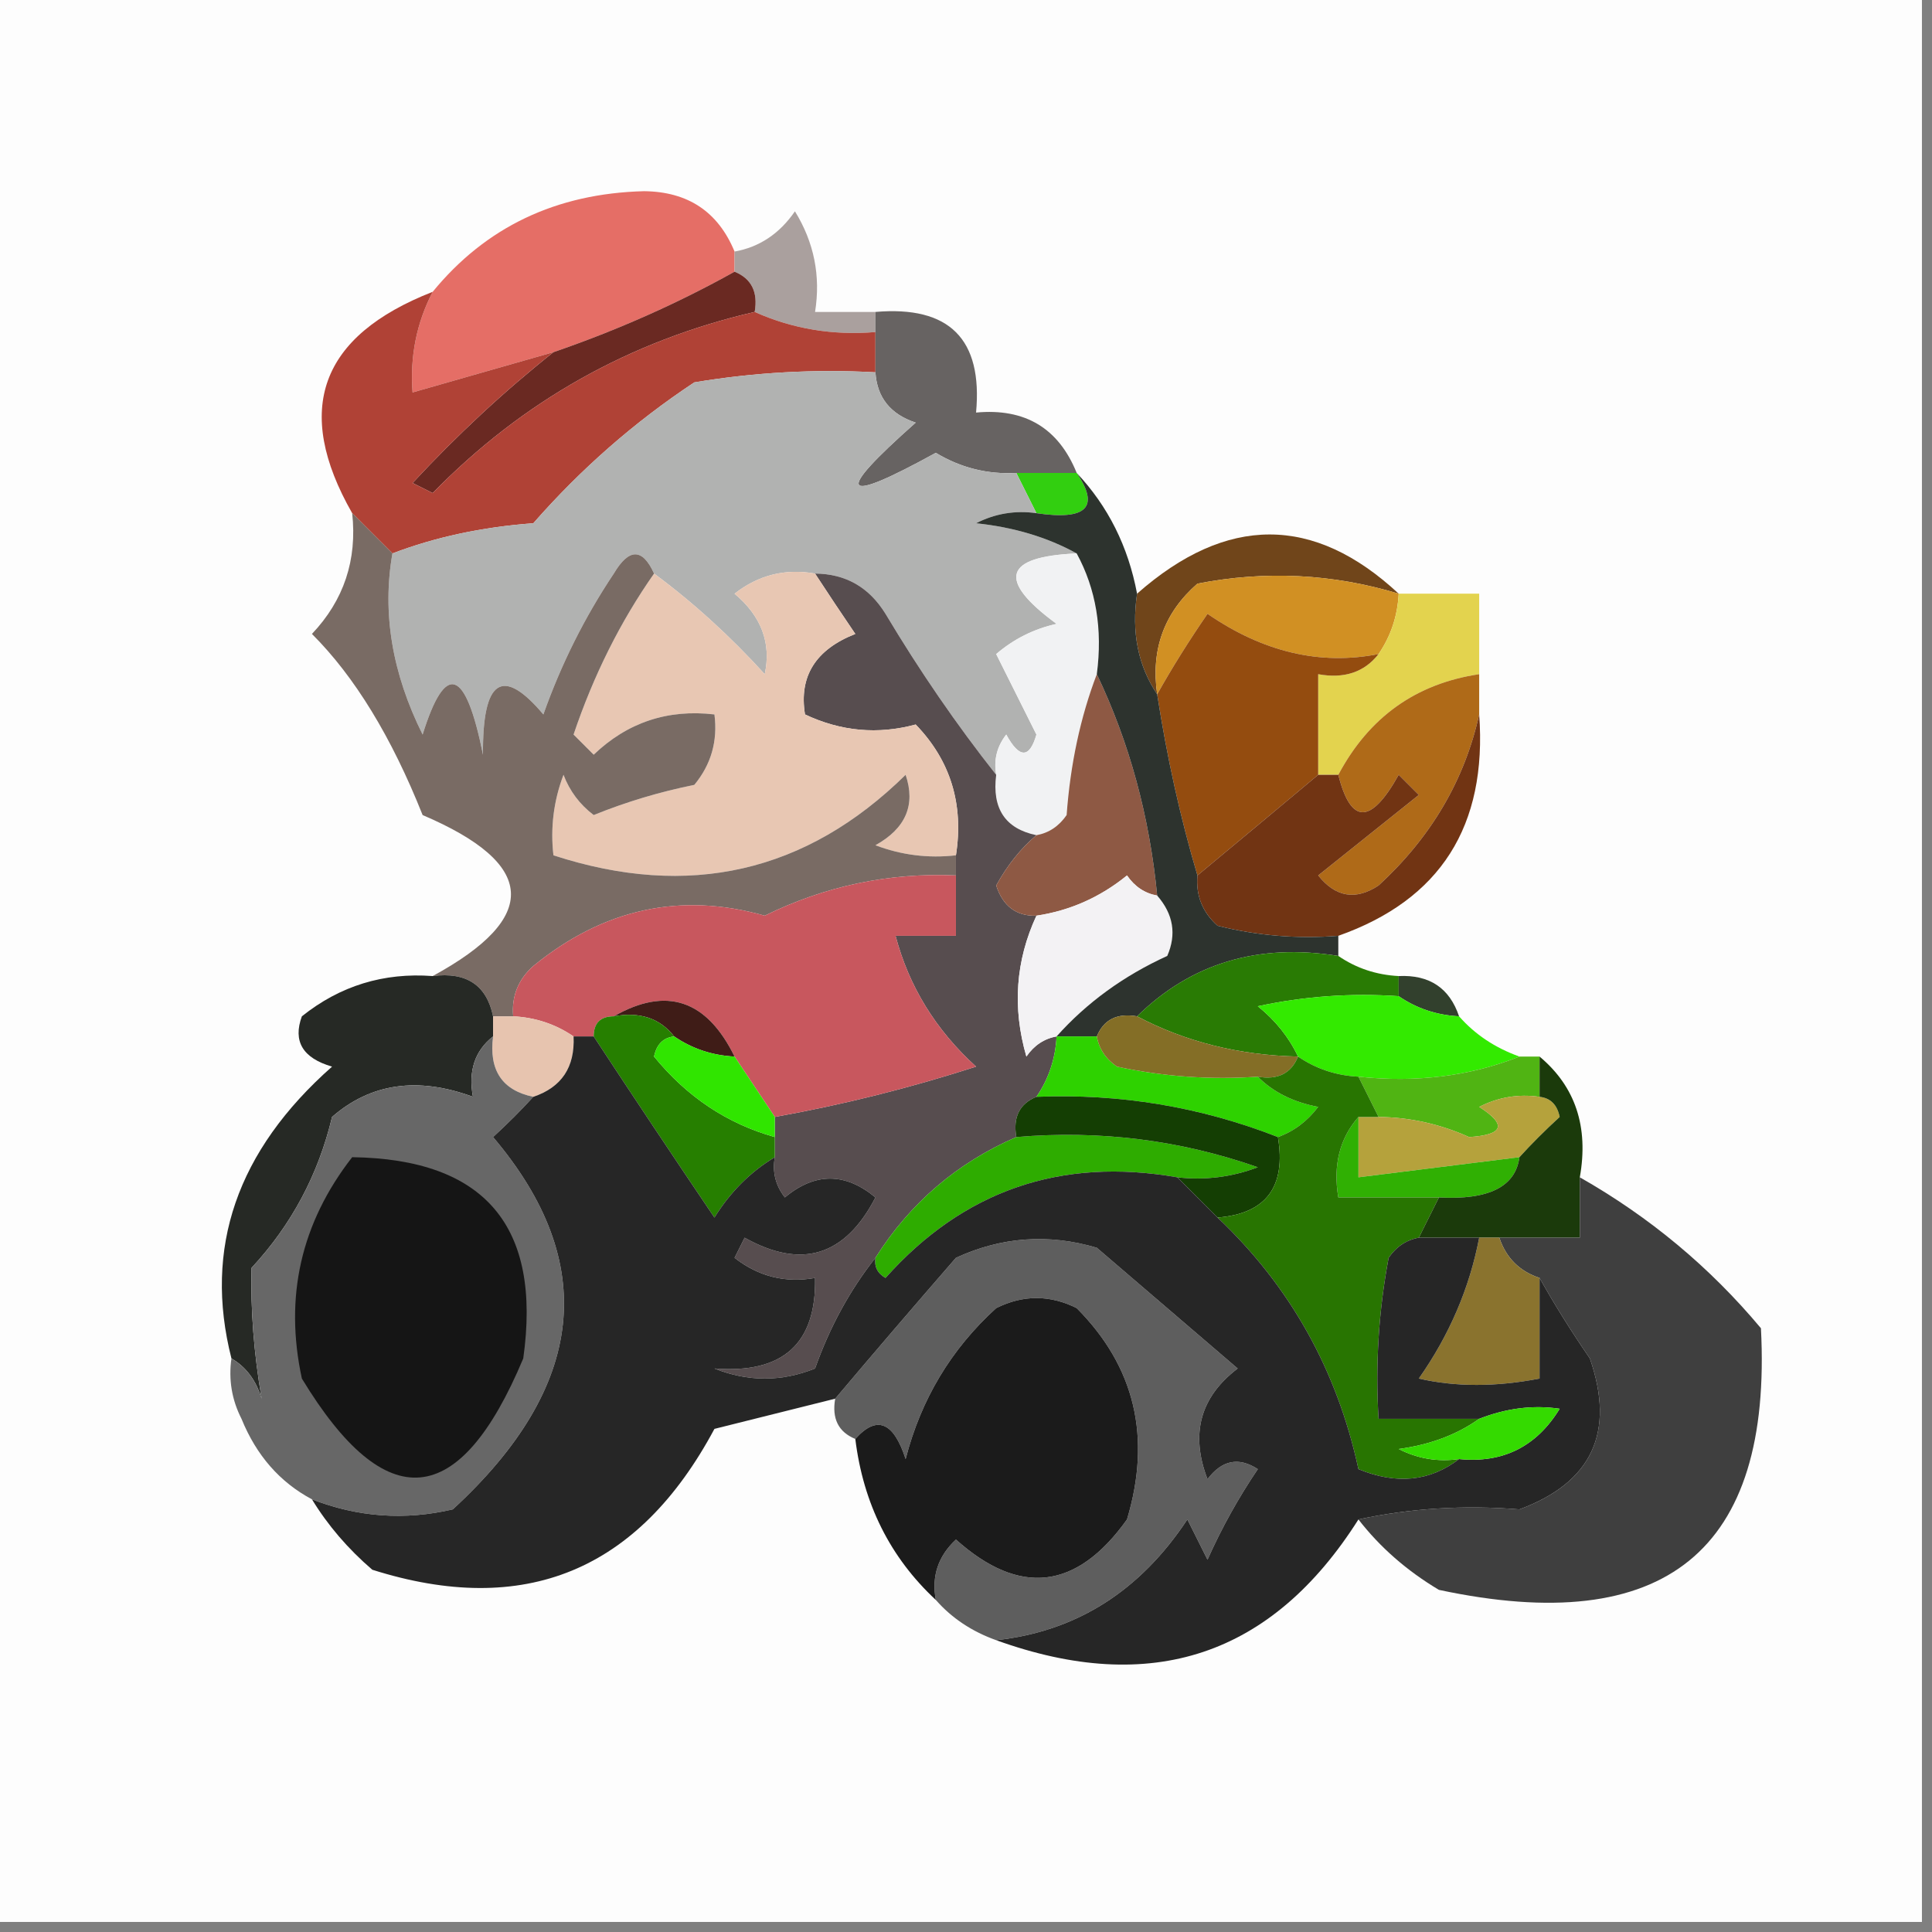 <?xml version="1.0" encoding="UTF-8"?>
<!DOCTYPE svg PUBLIC "-//W3C//DTD SVG 1.1//EN" "http://www.w3.org/Graphics/SVG/1.1/DTD/svg11.dtd">
<svg xmlns="http://www.w3.org/2000/svg" version="1.1" width="96px" height="96px" style="shape-rendering:geometricPrecision; text-rendering:geometricPrecision; image-rendering:optimizeQuality; fill-rule:evenodd; clip-rule:evenodd" xmlns:xlink="http://www.w3.org/1999/xlink">
<rect width="100%" height="100%" fill="#808080" stroke="none"/>
<g><path style="opacity:0.996" fill="#fdfdfd" d="M -0.5,-0.5 C 31.5,-0.5 63.5,-0.5 95.5,-0.5C 95.5,31.5 95.5,63.5 95.5,95.5C 63.5,95.5 31.5,95.5 -0.5,95.5C -0.5,63.5 -0.5,31.5 -0.5,-0.5 Z"/></g>
<g><path style="opacity:1" fill="#e56e66" d="M 36.5,12.5 C 36.5,12.833 36.5,13.167 36.5,13.5C 33.687,15.07 30.686,16.403 27.5,17.5C 25.167,18.167 22.833,18.833 20.5,19.5C 20.366,17.709 20.699,16.042 21.5,14.5C 24.139,11.278 27.639,9.612 32,9.5C 34.183,9.522 35.683,10.522 36.5,12.5 Z"/></g>
<g><path style="opacity:1" fill="#aaa09e" d="M 43.5,15.5 C 43.5,15.833 43.5,16.167 43.5,16.5C 41.379,16.675 39.379,16.341 37.5,15.5C 37.672,14.508 37.338,13.842 36.5,13.5C 36.5,13.167 36.5,12.833 36.5,12.5C 37.735,12.279 38.735,11.612 39.5,10.5C 40.452,12.045 40.785,13.712 40.5,15.5C 41.5,15.5 42.5,15.5 43.5,15.5 Z"/></g>
<g><path style="opacity:1" fill="#6a2922" d="M 36.5,13.5 C 37.338,13.842 37.672,14.508 37.5,15.5C 31.297,16.935 25.964,19.935 21.5,24.5C 21.167,24.333 20.833,24.167 20.5,24C 22.729,21.6 25.063,19.433 27.5,17.5C 30.686,16.403 33.687,15.07 36.5,13.5 Z"/></g>
<g><path style="opacity:1" fill="#b04236" d="M 21.5,14.5 C 20.699,16.042 20.366,17.709 20.5,19.5C 22.833,18.833 25.167,18.167 27.5,17.5C 25.063,19.433 22.729,21.6 20.5,24C 20.833,24.167 21.167,24.333 21.5,24.5C 25.964,19.935 31.297,16.935 37.5,15.5C 39.379,16.341 41.379,16.675 43.5,16.5C 43.5,17.167 43.5,17.833 43.5,18.5C 40.482,18.335 37.482,18.502 34.5,19C 31.537,20.961 28.871,23.294 26.5,26C 23.964,26.186 21.631,26.686 19.5,27.5C 18.833,26.833 18.167,26.167 17.5,25.5C 14.565,20.359 15.898,16.693 21.5,14.5 Z"/></g>
<g><path style="opacity:1" fill="#676362" d="M 43.5,15.5 C 47.172,15.183 48.838,16.849 48.5,20.5C 50.933,20.273 52.599,21.273 53.5,23.5C 52.5,23.5 51.5,23.5 50.5,23.5C 49.069,23.579 47.736,23.246 46.5,22.5C 41.743,25.12 41.41,24.62 45.5,21C 44.244,20.583 43.577,19.75 43.5,18.5C 43.5,17.833 43.5,17.167 43.5,16.5C 43.5,16.167 43.5,15.833 43.5,15.5 Z"/></g>
<g><path style="opacity:1" fill="#32cf10" d="M 50.5,23.5 C 51.5,23.5 52.5,23.5 53.5,23.5C 54.66,25.203 53.993,25.869 51.5,25.5C 51.167,24.833 50.833,24.167 50.5,23.5 Z"/></g>
<g><path style="opacity:1" fill="#b1b2b1" d="M 43.5,18.5 C 43.577,19.75 44.244,20.583 45.5,21C 41.41,24.62 41.743,25.12 46.5,22.5C 47.736,23.246 49.069,23.579 50.5,23.5C 50.833,24.167 51.167,24.833 51.5,25.5C 50.448,25.351 49.448,25.517 48.5,26C 50.382,26.198 52.048,26.698 53.5,27.5C 49.865,27.656 49.532,28.822 52.5,31C 51.376,31.249 50.376,31.749 49.5,32.5C 50.167,33.833 50.833,35.167 51.5,36.5C 51.154,37.696 50.654,37.696 50,36.5C 49.536,37.094 49.369,37.761 49.5,38.5C 47.538,36.018 45.705,33.351 44,30.5C 43.184,29.177 42.017,28.511 40.5,28.5C 39.022,28.238 37.689,28.571 36.5,29.5C 37.833,30.62 38.333,31.953 38,33.5C 36.27,31.598 34.437,29.931 32.5,28.5C 31.923,27.227 31.256,27.227 30.5,28.5C 29.052,30.667 27.885,33 27,35.5C 24.965,33.088 23.965,33.755 24,37.5C 23.134,33.194 22.134,32.86 21,36.5C 19.482,33.451 18.982,30.451 19.5,27.5C 21.631,26.686 23.964,26.186 26.5,26C 28.871,23.294 31.537,20.961 34.5,19C 37.482,18.502 40.482,18.335 43.5,18.5 Z"/></g>
<g><path style="opacity:1" fill="#70451a" d="M 69.5,29.5 C 66.221,28.508 62.888,28.341 59.5,29C 57.845,30.444 57.178,32.278 57.5,34.5C 56.549,33.081 56.215,31.415 56.5,29.5C 60.951,25.577 65.285,25.577 69.5,29.5 Z"/></g>
<g><path style="opacity:1" fill="#d19023" d="M 69.5,29.5 C 69.443,30.609 69.11,31.609 68.5,32.5C 65.598,33.071 62.765,32.404 60,30.5C 59.066,31.858 58.232,33.192 57.5,34.5C 57.178,32.278 57.845,30.444 59.5,29C 62.888,28.341 66.221,28.508 69.5,29.5 Z"/></g>
<g><path style="opacity:1" fill="#f1f2f3" d="M 53.5,27.5 C 54.461,29.265 54.795,31.265 54.5,33.5C 53.686,35.631 53.186,37.964 53,40.5C 52.617,41.056 52.117,41.389 51.5,41.5C 49.952,41.179 49.285,40.179 49.5,38.5C 49.369,37.761 49.536,37.094 50,36.5C 50.654,37.696 51.154,37.696 51.5,36.5C 50.833,35.167 50.167,33.833 49.5,32.5C 50.376,31.749 51.376,31.249 52.5,31C 49.532,28.822 49.865,27.656 53.5,27.5 Z"/></g>
<g><path style="opacity:1" fill="#e3d34e" d="M 69.5,29.5 C 70.833,29.5 72.167,29.5 73.5,29.5C 73.5,30.833 73.5,32.167 73.5,33.5C 70.357,33.969 68.023,35.636 66.5,38.5C 66.167,38.5 65.833,38.5 65.5,38.5C 65.5,36.833 65.5,35.167 65.5,33.5C 66.791,33.737 67.791,33.404 68.5,32.5C 69.11,31.609 69.443,30.609 69.5,29.5 Z"/></g>
<g><path style="opacity:1" fill="#944c0f" d="M 68.5,32.5 C 67.791,33.404 66.791,33.737 65.5,33.5C 65.5,35.167 65.5,36.833 65.5,38.5C 63.481,40.19 61.481,41.856 59.5,43.5C 58.656,40.655 57.99,37.655 57.5,34.5C 58.232,33.192 59.066,31.858 60,30.5C 62.765,32.404 65.598,33.071 68.5,32.5 Z"/></g>
<g><path style="opacity:1" fill="#af6a18" d="M 73.5,33.5 C 73.5,34.167 73.5,34.833 73.5,35.5C 72.775,38.769 71.108,41.602 68.5,44C 67.365,44.749 66.365,44.583 65.5,43.5C 67.167,42.167 68.833,40.833 70.5,39.5C 70.167,39.167 69.833,38.833 69.5,38.5C 68.12,40.977 67.12,40.977 66.5,38.5C 68.023,35.636 70.357,33.969 73.5,33.5 Z"/></g>
<g><path style="opacity:1" fill="#574d4f" d="M 40.5,28.5 C 42.017,28.511 43.184,29.177 44,30.5C 45.705,33.351 47.538,36.018 49.5,38.5C 49.285,40.179 49.952,41.179 51.5,41.5C 50.722,42.156 50.056,42.989 49.5,44C 49.836,45.03 50.503,45.53 51.5,45.5C 50.463,47.737 50.297,50.071 51,52.5C 51.383,51.944 51.883,51.611 52.5,51.5C 52.443,52.609 52.11,53.609 51.5,54.5C 50.662,54.842 50.328,55.508 50.5,56.5C 47.553,57.781 45.219,59.781 43.5,62.5C 42.229,64.109 41.229,65.942 40.5,68C 38.833,68.667 37.167,68.667 35.5,68C 38.901,68.266 40.567,66.766 40.5,63.5C 39.022,63.762 37.689,63.429 36.5,62.5C 36.667,62.167 36.833,61.833 37,61.5C 39.825,63.084 41.992,62.418 43.5,59.5C 41.994,58.253 40.494,58.253 39,59.5C 38.536,58.906 38.369,58.239 38.5,57.5C 38.5,57.167 38.5,56.833 38.5,56.5C 38.5,56.167 38.5,55.833 38.5,55.5C 41.868,54.898 45.201,54.064 48.5,53C 46.497,51.181 45.164,49.015 44.5,46.5C 45.5,46.5 46.5,46.5 47.5,46.5C 47.5,45.5 47.5,44.5 47.5,43.5C 47.5,43.167 47.5,42.833 47.5,42.5C 47.896,39.956 47.229,37.789 45.5,36C 43.62,36.51 41.787,36.343 40,35.5C 39.691,33.609 40.525,32.275 42.5,31.5C 41.807,30.482 41.141,29.482 40.5,28.5 Z"/></g>
<g><path style="opacity:1" fill="#e8c7b3" d="M 32.5,28.5 C 34.437,29.931 36.27,31.598 38,33.5C 38.333,31.953 37.833,30.62 36.5,29.5C 37.689,28.571 39.022,28.238 40.5,28.5C 41.141,29.482 41.807,30.482 42.5,31.5C 40.525,32.275 39.691,33.609 40,35.5C 41.787,36.343 43.62,36.51 45.5,36C 47.229,37.789 47.896,39.956 47.5,42.5C 46.127,42.657 44.793,42.49 43.5,42C 45.007,41.163 45.507,39.996 45,38.5C 40.058,43.359 34.225,44.692 27.5,42.5C 27.343,41.127 27.51,39.793 28,38.5C 28.308,39.308 28.808,39.975 29.5,40.5C 31.115,39.846 32.782,39.346 34.5,39C 35.337,37.989 35.67,36.822 35.5,35.5C 33.179,35.229 31.179,35.895 29.5,37.5C 29.167,37.167 28.833,36.833 28.5,36.5C 29.496,33.549 30.829,30.883 32.5,28.5 Z"/></g>
<g><path style="opacity:1" fill="#8e5944" d="M 54.5,33.5 C 56.118,36.888 57.118,40.554 57.5,44.5C 56.883,44.389 56.383,44.056 56,43.5C 54.67,44.582 53.17,45.249 51.5,45.5C 50.503,45.53 49.836,45.03 49.5,44C 50.056,42.989 50.722,42.156 51.5,41.5C 52.117,41.389 52.617,41.056 53,40.5C 53.186,37.964 53.686,35.631 54.5,33.5 Z"/></g>
<g><path style="opacity:1" fill="#796b64" d="M 17.5,25.5 C 18.167,26.167 18.833,26.833 19.5,27.5C 18.982,30.451 19.482,33.451 21,36.5C 22.134,32.86 23.134,33.194 24,37.5C 23.965,33.755 24.965,33.088 27,35.5C 27.885,33 29.052,30.667 30.5,28.5C 31.256,27.227 31.923,27.227 32.5,28.5C 30.829,30.883 29.496,33.549 28.5,36.5C 28.833,36.833 29.167,37.167 29.5,37.5C 31.179,35.895 33.179,35.229 35.5,35.5C 35.67,36.822 35.337,37.989 34.5,39C 32.782,39.346 31.115,39.846 29.5,40.5C 28.808,39.975 28.308,39.308 28,38.5C 27.51,39.793 27.343,41.127 27.5,42.5C 34.225,44.692 40.058,43.359 45,38.5C 45.507,39.996 45.007,41.163 43.5,42C 44.793,42.49 46.127,42.657 47.5,42.5C 47.5,42.833 47.5,43.167 47.5,43.5C 44.174,43.354 41.007,44.021 38,45.5C 33.825,44.315 29.991,45.148 26.5,48C 25.748,48.671 25.414,49.504 25.5,50.5C 25.167,50.5 24.833,50.5 24.5,50.5C 24.179,48.952 23.179,48.285 21.5,48.5C 26.847,45.589 26.68,42.923 21,40.5C 19.453,36.615 17.62,33.615 15.5,31.5C 17.086,29.827 17.753,27.827 17.5,25.5 Z"/></g>
<g><path style="opacity:1" fill="#f3f2f4" d="M 57.5,44.5 C 58.303,45.423 58.47,46.423 58,47.5C 55.833,48.488 54,49.821 52.5,51.5C 51.883,51.611 51.383,51.944 51,52.5C 50.297,50.071 50.463,47.737 51.5,45.5C 53.17,45.249 54.67,44.582 56,43.5C 56.383,44.056 56.883,44.389 57.5,44.5 Z"/></g>
<g><path style="opacity:1" fill="#713413" d="M 73.5,35.5 C 73.906,41.042 71.573,44.709 66.5,46.5C 64.473,46.662 62.473,46.495 60.5,46C 59.748,45.329 59.414,44.496 59.5,43.5C 61.481,41.856 63.481,40.19 65.5,38.5C 65.833,38.5 66.167,38.5 66.5,38.5C 67.12,40.977 68.12,40.977 69.5,38.5C 69.833,38.833 70.167,39.167 70.5,39.5C 68.833,40.833 67.167,42.167 65.5,43.5C 66.365,44.583 67.365,44.749 68.5,44C 71.108,41.602 72.775,38.769 73.5,35.5 Z"/></g>
<g><path style="opacity:1" fill="#2d332e" d="M 53.5,23.5 C 55.06,25.156 56.06,27.156 56.5,29.5C 56.215,31.415 56.549,33.081 57.5,34.5C 57.99,37.655 58.656,40.655 59.5,43.5C 59.414,44.496 59.748,45.329 60.5,46C 62.473,46.495 64.473,46.662 66.5,46.5C 66.5,46.833 66.5,47.167 66.5,47.5C 62.525,46.858 59.192,47.858 56.5,50.5C 55.508,50.328 54.842,50.662 54.5,51.5C 53.833,51.5 53.167,51.5 52.5,51.5C 54,49.821 55.833,48.488 58,47.5C 58.47,46.423 58.303,45.423 57.5,44.5C 57.118,40.554 56.118,36.888 54.5,33.5C 54.795,31.265 54.461,29.265 53.5,27.5C 52.048,26.698 50.382,26.198 48.5,26C 49.448,25.517 50.448,25.351 51.5,25.5C 53.993,25.869 54.66,25.203 53.5,23.5 Z"/></g>
<g><path style="opacity:1" fill="#c8575e" d="M 47.5,43.5 C 47.5,44.5 47.5,45.5 47.5,46.5C 46.5,46.5 45.5,46.5 44.5,46.5C 45.164,49.015 46.497,51.181 48.5,53C 45.201,54.064 41.868,54.898 38.5,55.5C 37.833,54.5 37.167,53.5 36.5,52.5C 35.113,49.674 33.113,49.007 30.5,50.5C 29.833,50.5 29.5,50.833 29.5,51.5C 29.167,51.5 28.833,51.5 28.5,51.5C 27.609,50.89 26.609,50.557 25.5,50.5C 25.414,49.504 25.748,48.671 26.5,48C 29.991,45.148 33.825,44.315 38,45.5C 41.007,44.021 44.174,43.354 47.5,43.5 Z"/></g>
<g><path style="opacity:1" fill="#297b04" d="M 66.5,47.5 C 67.391,48.11 68.391,48.443 69.5,48.5C 69.5,48.833 69.5,49.167 69.5,49.5C 67.143,49.337 64.81,49.503 62.5,50C 63.38,50.708 64.047,51.542 64.5,52.5C 61.572,52.435 58.905,51.768 56.5,50.5C 59.192,47.858 62.525,46.858 66.5,47.5 Z"/></g>
<g><path style="opacity:1" fill="#32402d" d="M 69.5,49.5 C 69.5,49.167 69.5,48.833 69.5,48.5C 71.027,48.427 72.027,49.094 72.5,50.5C 71.391,50.443 70.391,50.11 69.5,49.5 Z"/></g>
<g><path style="opacity:1" fill="#3f1c17" d="M 30.5,50.5 C 33.113,49.007 35.113,49.674 36.5,52.5C 35.391,52.443 34.391,52.11 33.5,51.5C 32.791,50.596 31.791,50.263 30.5,50.5 Z"/></g>
<g><path style="opacity:1" fill="#262925" d="M 21.5,48.5 C 23.179,48.285 24.179,48.952 24.5,50.5C 24.5,50.833 24.5,51.167 24.5,51.5C 23.596,52.209 23.263,53.209 23.5,54.5C 20.756,53.49 18.423,53.824 16.5,55.5C 15.82,58.36 14.487,60.86 12.5,63C 12.446,65.059 12.613,67.226 13,69.5C 12.722,68.584 12.222,67.918 11.5,67.5C 10.106,62.012 11.773,57.179 16.5,53C 15.044,52.577 14.544,51.744 15,50.5C 16.897,48.984 19.064,48.317 21.5,48.5 Z"/></g>
<g><path style="opacity:1" fill="#267f00" d="M 30.5,50.5 C 31.791,50.263 32.791,50.596 33.5,51.5C 32.957,51.56 32.624,51.893 32.5,52.5C 34.133,54.503 36.133,55.836 38.5,56.5C 38.5,56.833 38.5,57.167 38.5,57.5C 37.288,58.23 36.288,59.23 35.5,60.5C 33.448,57.465 31.448,54.465 29.5,51.5C 29.5,50.833 29.833,50.5 30.5,50.5 Z"/></g>
<g><path style="opacity:1" fill="#33ea00" d="M 69.5,49.5 C 70.391,50.11 71.391,50.443 72.5,50.5C 73.29,51.401 74.29,52.068 75.5,52.5C 73.052,53.473 70.385,53.806 67.5,53.5C 66.391,53.443 65.391,53.11 64.5,52.5C 64.047,51.542 63.38,50.708 62.5,50C 64.81,49.503 67.143,49.337 69.5,49.5 Z"/></g>
<g><path style="opacity:1" fill="#e7c4af" d="M 24.5,50.5 C 24.833,50.5 25.167,50.5 25.5,50.5C 26.609,50.557 27.609,50.89 28.5,51.5C 28.573,53.027 27.906,54.027 26.5,54.5C 24.952,54.179 24.285,53.179 24.5,51.5C 24.5,51.167 24.5,50.833 24.5,50.5 Z"/></g>
<g><path style="opacity:1" fill="#30e500" d="M 33.5,51.5 C 34.391,52.11 35.391,52.443 36.5,52.5C 37.167,53.5 37.833,54.5 38.5,55.5C 38.5,55.833 38.5,56.167 38.5,56.5C 36.133,55.836 34.133,54.503 32.5,52.5C 32.624,51.893 32.957,51.56 33.5,51.5 Z"/></g>
<g><path style="opacity:1" fill="#2ed200" d="M 52.5,51.5 C 53.167,51.5 53.833,51.5 54.5,51.5C 54.611,52.117 54.944,52.617 55.5,53C 57.81,53.497 60.143,53.663 62.5,53.5C 63.263,54.268 64.263,54.768 65.5,55C 64.956,55.717 64.289,56.217 63.5,56.5C 59.657,54.998 55.657,54.332 51.5,54.5C 52.11,53.609 52.443,52.609 52.5,51.5 Z"/></g>
<g><path style="opacity:1" fill="#846e26" d="M 56.5,50.5 C 58.905,51.768 61.572,52.435 64.5,52.5C 64.158,53.338 63.492,53.672 62.5,53.5C 60.143,53.663 57.81,53.497 55.5,53C 54.944,52.617 54.611,52.117 54.5,51.5C 54.842,50.662 55.508,50.328 56.5,50.5 Z"/></g>
<g><path style="opacity:1" fill="#50b413" d="M 75.5,52.5 C 75.833,52.5 76.167,52.5 76.5,52.5C 76.5,53.167 76.5,53.833 76.5,54.5C 75.448,54.35 74.448,54.517 73.5,55C 74.888,55.889 74.722,56.389 73,56.5C 71.56,55.852 70.06,55.519 68.5,55.5C 68.167,54.833 67.833,54.167 67.5,53.5C 70.385,53.806 73.052,53.473 75.5,52.5 Z"/></g>
<g><path style="opacity:1" fill="#676767" d="M 24.5,51.5 C 24.285,53.179 24.952,54.179 26.5,54.5C 25.909,55.151 25.243,55.818 24.5,56.5C 29.792,62.741 29.125,68.907 22.5,75C 20.115,75.556 17.782,75.39 15.5,74.5C 13.907,73.652 12.74,72.319 12,70.5C 11.517,69.552 11.351,68.552 11.5,67.5C 12.222,67.918 12.722,68.584 13,69.5C 12.613,67.226 12.446,65.059 12.5,63C 14.487,60.86 15.82,58.36 16.5,55.5C 18.423,53.824 20.756,53.49 23.5,54.5C 23.263,53.209 23.596,52.209 24.5,51.5 Z"/></g>
<g><path style="opacity:1" fill="#2eac00" d="M 50.5,56.5 C 54.637,56.146 58.637,56.646 62.5,58C 61.207,58.49 59.873,58.657 58.5,58.5C 52.709,57.489 47.876,59.156 44,63.5C 43.601,63.272 43.435,62.938 43.5,62.5C 45.219,59.781 47.553,57.781 50.5,56.5 Z"/></g>
<g><path style="opacity:1" fill="#b5a23c" d="M 76.5,54.5 C 77.043,54.56 77.376,54.893 77.5,55.5C 76.757,56.182 76.091,56.849 75.5,57.5C 72.833,57.833 70.167,58.167 67.5,58.5C 67.5,57.5 67.5,56.5 67.5,55.5C 67.833,55.5 68.167,55.5 68.5,55.5C 70.06,55.519 71.56,55.852 73,56.5C 74.722,56.389 74.888,55.889 73.5,55C 74.448,54.517 75.448,54.35 76.5,54.5 Z"/></g>
<g><path style="opacity:1" fill="#143e03" d="M 51.5,54.5 C 55.657,54.332 59.657,54.998 63.5,56.5C 63.912,58.973 62.912,60.306 60.5,60.5C 59.833,59.833 59.167,59.167 58.5,58.5C 59.873,58.657 61.207,58.49 62.5,58C 58.637,56.646 54.637,56.146 50.5,56.5C 50.328,55.508 50.662,54.842 51.5,54.5 Z"/></g>
<g><path style="opacity:1" fill="#30b003" d="M 67.5,55.5 C 67.5,56.5 67.5,57.5 67.5,58.5C 70.167,58.167 72.833,57.833 75.5,57.5C 75.306,58.968 73.972,59.635 71.5,59.5C 69.833,59.5 68.167,59.5 66.5,59.5C 66.232,57.901 66.566,56.568 67.5,55.5 Z"/></g>
<g><path style="opacity:1" fill="#287501" d="M 64.5,52.5 C 65.391,53.11 66.391,53.443 67.5,53.5C 67.833,54.167 68.167,54.833 68.5,55.5C 68.167,55.5 67.833,55.5 67.5,55.5C 66.566,56.568 66.232,57.901 66.5,59.5C 68.167,59.5 69.833,59.5 71.5,59.5C 71.167,60.167 70.833,60.833 70.5,61.5C 69.883,61.611 69.383,61.944 69,62.5C 68.503,65.146 68.336,67.813 68.5,70.5C 70.167,70.5 71.833,70.5 73.5,70.5C 72.391,71.29 71.058,71.79 69.5,72C 70.448,72.483 71.448,72.65 72.5,72.5C 71.054,73.613 69.387,73.78 67.5,73C 66.436,68.075 64.102,63.909 60.5,60.5C 62.912,60.306 63.912,58.973 63.5,56.5C 64.289,56.217 64.956,55.717 65.5,55C 64.263,54.768 63.263,54.268 62.5,53.5C 63.492,53.672 64.158,53.338 64.5,52.5 Z"/></g>
<g><path style="opacity:1" fill="#1b3a0b" d="M 76.5,52.5 C 78.28,53.99 78.947,55.99 78.5,58.5C 78.5,59.5 78.5,60.5 78.5,61.5C 77.167,61.5 75.833,61.5 74.5,61.5C 74.167,61.5 73.833,61.5 73.5,61.5C 72.5,61.5 71.5,61.5 70.5,61.5C 70.833,60.833 71.167,60.167 71.5,59.5C 73.972,59.635 75.306,58.968 75.5,57.5C 76.091,56.849 76.757,56.182 77.5,55.5C 77.376,54.893 77.043,54.56 76.5,54.5C 76.5,53.833 76.5,53.167 76.5,52.5 Z"/></g>
<g><path style="opacity:1" fill="#3f3f3f" d="M 78.5,58.5 C 81.969,60.471 84.969,62.971 87.5,66C 88.077,77.065 82.744,81.398 71.5,79C 69.907,78.051 68.574,76.885 67.5,75.5C 70.076,74.944 72.743,74.777 75.5,75C 79.104,73.666 80.271,71.166 79,67.5C 78.066,66.142 77.232,64.808 76.5,63.5C 75.5,63.167 74.833,62.5 74.5,61.5C 75.833,61.5 77.167,61.5 78.5,61.5C 78.5,60.5 78.5,59.5 78.5,58.5 Z"/></g>
<g><path style="opacity:1" fill="#5e5e5e" d="M 49.5,81.5 C 48.291,81.068 47.291,80.401 46.5,79.5C 46.281,78.325 46.614,77.325 47.5,76.5C 50.67,79.335 53.504,79.002 56,75.5C 57.227,71.409 56.394,67.909 53.5,65C 52.167,64.333 50.833,64.333 49.5,65C 47.263,67.031 45.763,69.531 45,72.5C 44.399,70.641 43.566,70.308 42.5,71.5C 41.662,71.158 41.328,70.492 41.5,69.5C 43.388,67.263 45.388,64.929 47.5,62.5C 49.768,61.456 52.101,61.289 54.5,62C 56.833,64 59.167,66 61.5,68C 59.637,69.418 59.137,71.251 60,73.5C 60.718,72.549 61.551,72.383 62.5,73C 61.54,74.419 60.706,75.919 60,77.5C 59.667,76.833 59.333,76.167 59,75.5C 56.643,79.067 53.477,81.067 49.5,81.5 Z"/></g>
<g><path style="opacity:1" fill="#8a732e" d="M 73.5,61.5 C 73.833,61.5 74.167,61.5 74.5,61.5C 74.833,62.5 75.5,63.167 76.5,63.5C 76.5,65.167 76.5,66.833 76.5,68.5C 74.326,68.92 72.326,68.92 70.5,68.5C 72.02,66.338 73.02,64.005 73.5,61.5 Z"/></g>
<g><path style="opacity:1" fill="#151515" d="M 17.5,57.5 C 24.091,57.593 26.924,60.927 26,67.5C 22.841,75.048 19.174,75.381 15,68.5C 14.121,64.438 14.954,60.771 17.5,57.5 Z"/></g>
<g><path style="opacity:1" fill="#262626" d="M 28.5,51.5 C 28.833,51.5 29.167,51.5 29.5,51.5C 31.448,54.465 33.448,57.465 35.5,60.5C 36.288,59.23 37.288,58.23 38.5,57.5C 38.369,58.239 38.536,58.906 39,59.5C 40.494,58.253 41.994,58.253 43.5,59.5C 41.992,62.418 39.825,63.084 37,61.5C 36.833,61.833 36.667,62.167 36.5,62.5C 37.689,63.429 39.022,63.762 40.5,63.5C 40.567,66.766 38.901,68.266 35.5,68C 37.167,68.667 38.833,68.667 40.5,68C 41.229,65.942 42.229,64.109 43.5,62.5C 43.435,62.938 43.601,63.272 44,63.5C 47.876,59.156 52.709,57.489 58.5,58.5C 59.167,59.167 59.833,59.833 60.5,60.5C 64.102,63.909 66.436,68.075 67.5,73C 69.387,73.78 71.054,73.613 72.5,72.5C 74.681,72.716 76.347,71.883 77.5,70C 76.181,69.805 74.847,69.972 73.5,70.5C 71.833,70.5 70.167,70.5 68.5,70.5C 68.336,67.813 68.503,65.146 69,62.5C 69.383,61.944 69.883,61.611 70.5,61.5C 71.5,61.5 72.5,61.5 73.5,61.5C 73.02,64.005 72.02,66.338 70.5,68.5C 72.326,68.92 74.326,68.92 76.5,68.5C 76.5,66.833 76.5,65.167 76.5,63.5C 77.232,64.808 78.066,66.142 79,67.5C 80.271,71.166 79.104,73.666 75.5,75C 72.743,74.777 70.076,74.944 67.5,75.5C 63.205,82.281 57.205,84.281 49.5,81.5C 53.477,81.067 56.643,79.067 59,75.5C 59.333,76.167 59.667,76.833 60,77.5C 60.706,75.919 61.54,74.419 62.5,73C 61.551,72.383 60.718,72.549 60,73.5C 59.137,71.251 59.637,69.418 61.5,68C 59.167,66 56.833,64 54.5,62C 52.101,61.289 49.768,61.456 47.5,62.5C 45.388,64.929 43.388,67.263 41.5,69.5C 39.518,69.995 37.518,70.495 35.5,71C 31.725,78.057 26.058,80.391 18.5,78C 17.29,76.961 16.29,75.794 15.5,74.5C 17.782,75.39 20.115,75.556 22.5,75C 29.125,68.907 29.792,62.741 24.5,56.5C 25.243,55.818 25.909,55.151 26.5,54.5C 27.906,54.027 28.573,53.027 28.5,51.5 Z"/></g>
<g><path style="opacity:1" fill="#34da00" d="M 72.5,72.5 C 71.448,72.65 70.448,72.483 69.5,72C 71.058,71.79 72.391,71.29 73.5,70.5C 74.847,69.972 76.181,69.805 77.5,70C 76.347,71.883 74.681,72.716 72.5,72.5 Z"/></g>
<g><path style="opacity:1" fill="#1b1b1b" d="M 46.5,79.5 C 44.23,77.388 42.896,74.721 42.5,71.5C 43.566,70.308 44.399,70.641 45,72.5C 45.763,69.531 47.263,67.031 49.5,65C 50.833,64.333 52.167,64.333 53.5,65C 56.394,67.909 57.227,71.409 56,75.5C 53.504,79.002 50.67,79.335 47.5,76.5C 46.614,77.325 46.281,78.325 46.5,79.5 Z"/></g>
</svg>
